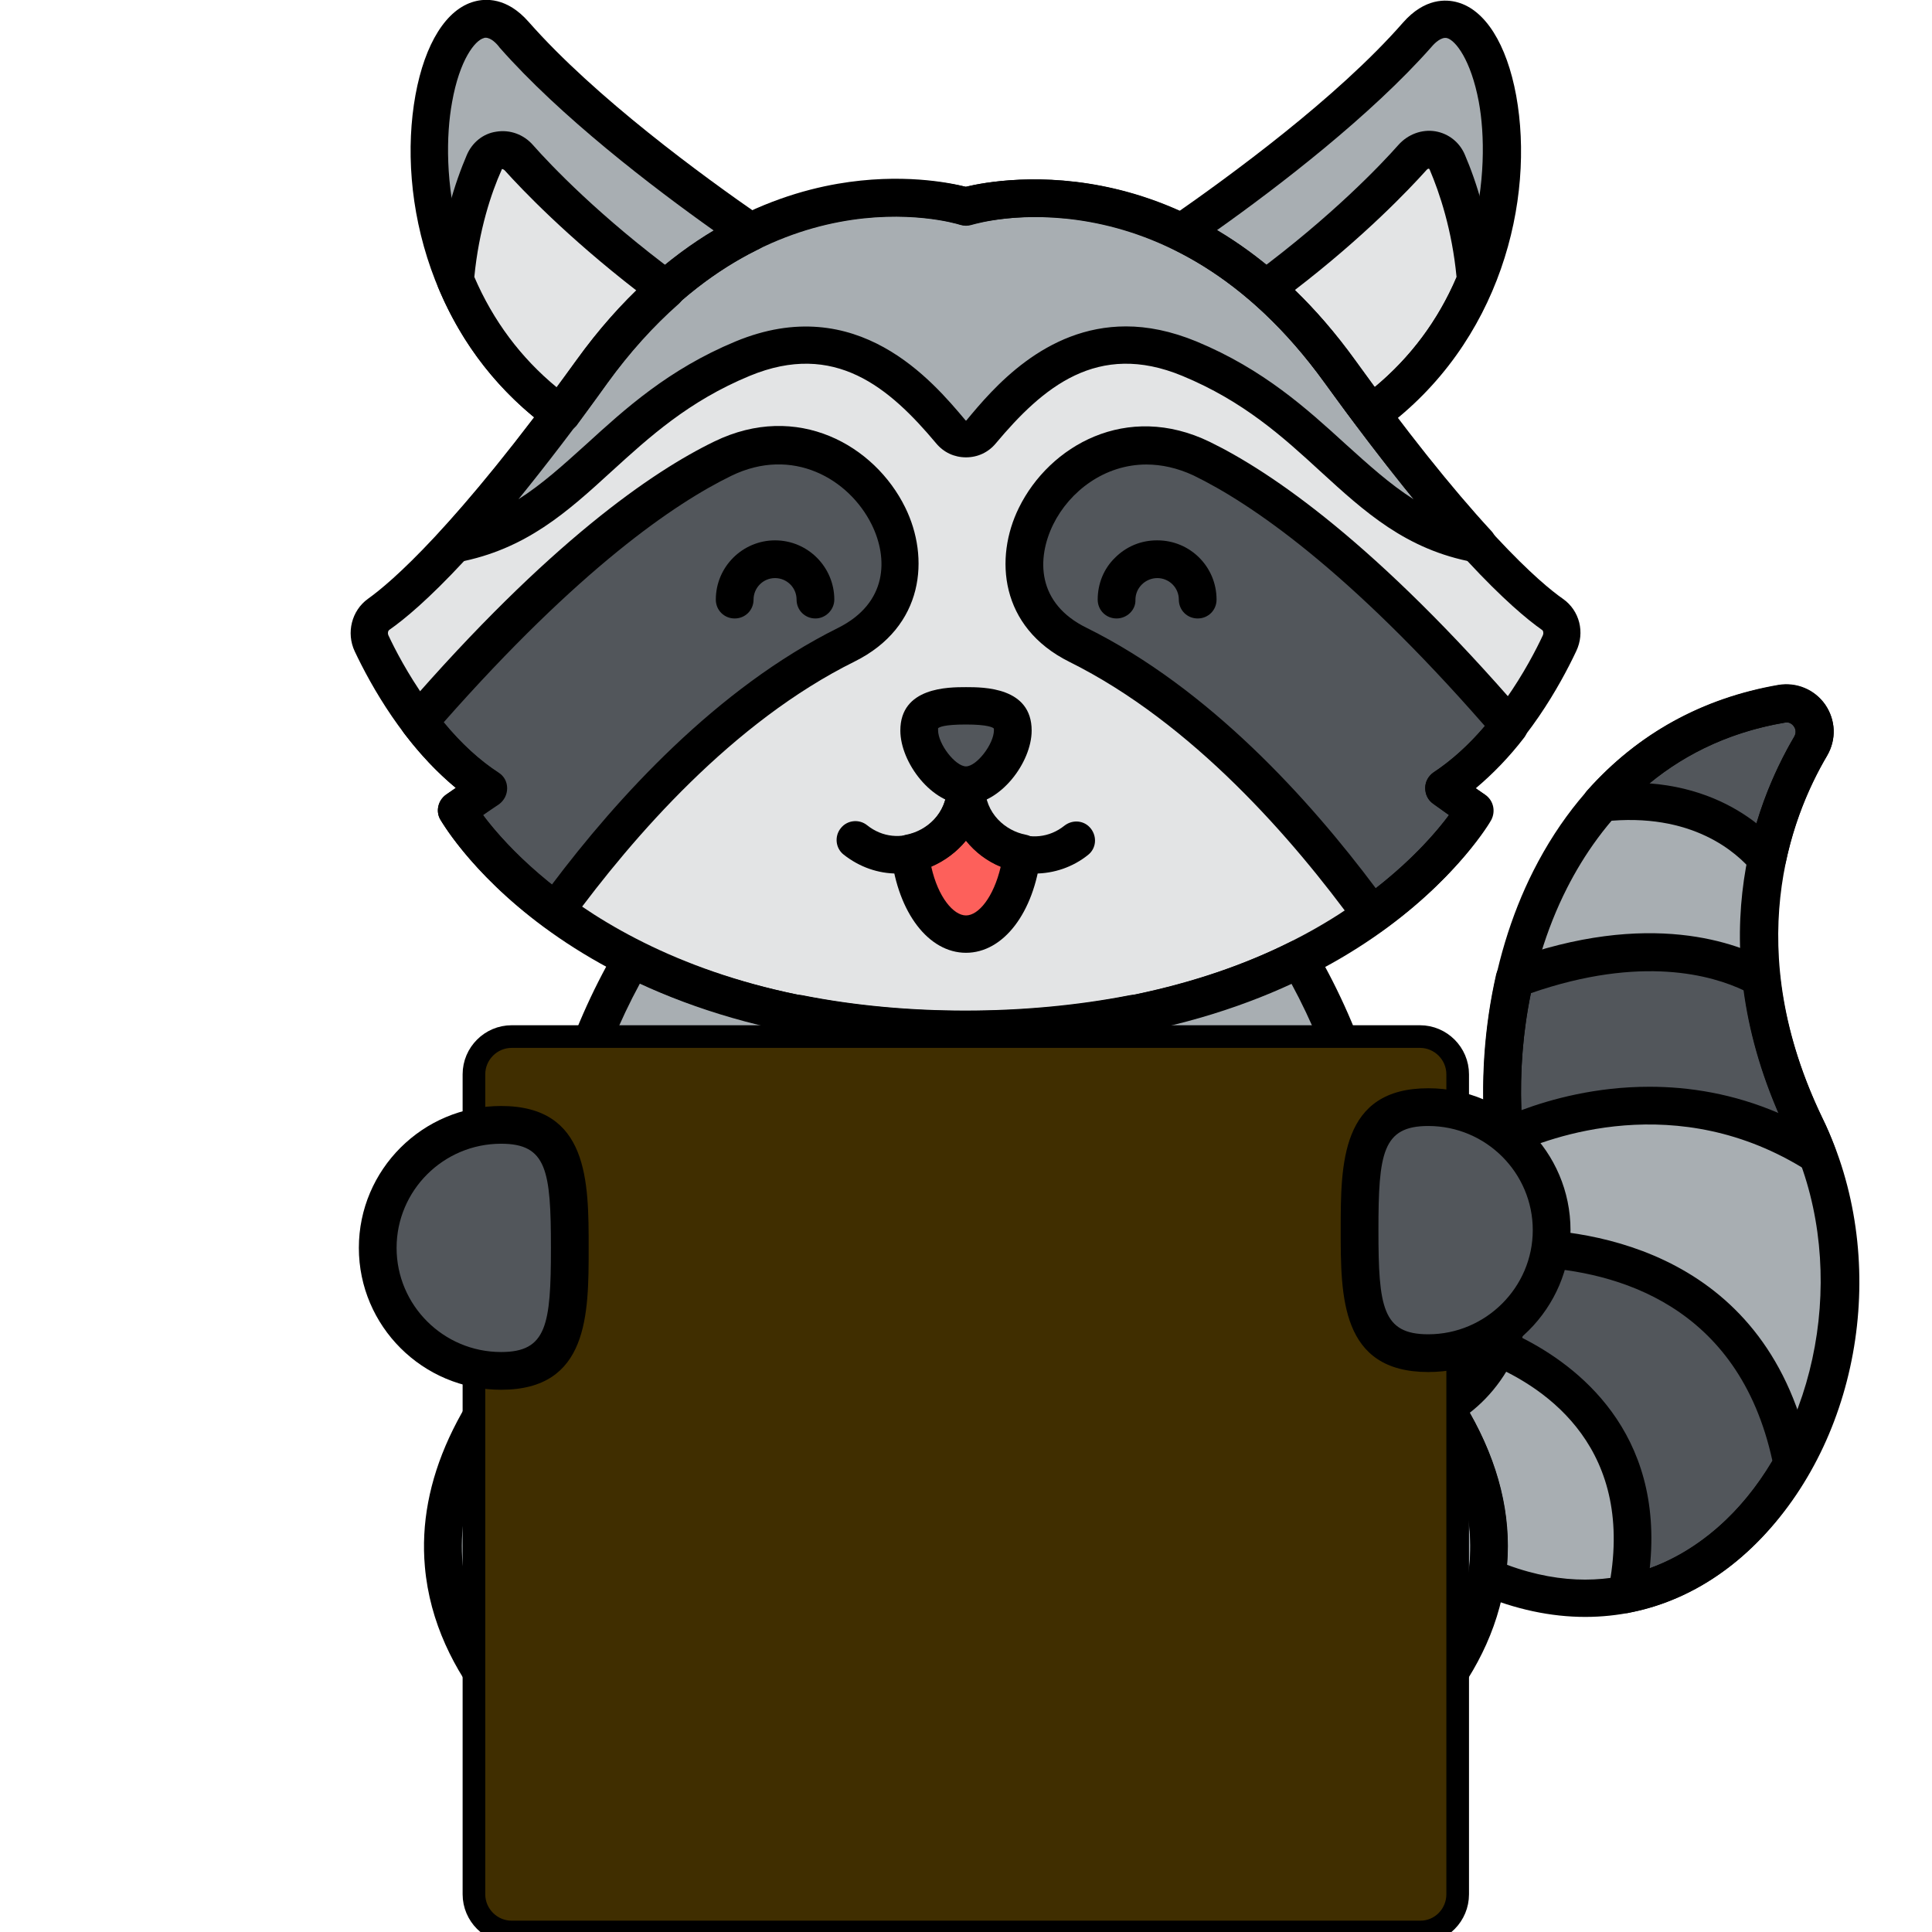 <?xml version="1.0" encoding="utf-8"?>
<!-- Generator: Adobe Illustrator 23.1.0, SVG Export Plug-In . SVG Version: 6.00 Build 0)  -->
<svg version="1.1" id="Слой_1" xmlns="http://www.w3.org/2000/svg" xmlns:xlink="http://www.w3.org/1999/xlink" x="0px" y="0px"
	 viewBox="0 0 512 512" style="enable-background:new 0 0 512 512;" xml:space="preserve">
<style type="text/css">
	.st0{fill:#52565B;}
	.st1{fill:#A8AEB2;}
	.st2{fill:#E3E4E5;}
	.st3{fill:#FD605B;}
	.st4{fill:#402E00;stroke:#000000;stroke-width:6;stroke-miterlimit:10;}
</style>
<path class="st0" d="M179.2,488.8c0-7.7,2.7-14.8,7.1-20.4c-22.9-1.7-51.1,1.7-49.3,29.7c0.3,5,4,8.9,8.4,8.9h53v-0.4
	C187.1,505.7,179.2,502.1,179.2,488.8z"/>
<path class="st0" d="M325.6,468.5c4.5,5.6,7.1,12.7,7.1,20.4c0,13.3-7.9,16.8-19.2,17.8v0.4h53c4.4,0,8.1-3.9,8.4-8.9
	C376.7,470.2,348.5,466.7,325.6,468.5L325.6,468.5z"/>
<path class="st1" d="M148.6,109.8c0.7-0.9,1.3-1.7,2-2.6c0.4-0.6,0.9-1.2,1.4-1.8c1.6-2.2,3.3-4.5,5-6.9
	c13.6-18.8,28.2-30.2,41.9-36.9c-16.1-11.1-44.7-32.1-62.6-52.4C115.3-14.7,93.4,69.7,148.6,109.8L148.6,109.8z"/>
<path class="st1" d="M364.2,350.1c-4.2,34.4-19,64.4-33,86.2c0,0,0,0,0,0.1c-5.2,8-10.8,15.9-16.7,23.1c4.4,2.1,8.2,5.2,11.1,9
	c10.3-0.8,21.7-0.5,30.9,2.6C376.9,456.8,426.6,412.5,364.2,350.1L364.2,350.1z"/>
<path class="st1" d="M197.5,459.5c-6.4-8-12.9-16.9-18.8-26.4c0,0,0,0,0,0c-13.4-21.5-26.9-50.2-30.9-82.9
	c-62.4,62.4-12.7,106.7,7.7,120.9c9.2-3.1,20.6-3.4,30.9-2.6C189.4,464.7,193.2,461.6,197.5,459.5L197.5,459.5z"/>
<path class="st1" d="M167.6,254.1c-51.4,88.9,4.1,173.6,29.9,205.4c21.7-10.7,47,5.2,47,29.3c0,2-0.2,3.7-0.5,5.3
	c7.6,1.1,16,1.2,24.1,0c-0.3-1.6-0.5-3.3-0.5-5.3c0-18.1,14.6-32.7,32.6-32.7c5.2,0,10,1.2,14.4,3.4
	c25.8-31.9,81.2-116.5,29.9-205.4C294,279.3,218.1,279.3,167.6,254.1L167.6,254.1z"/>
<path class="st2" d="M411.5,162.9c-7.3-5.2-24.7-20.5-56.4-64.4c-44.1-61-99.1-43.7-99.1-43.7s-55.1-17.3-99.1,43.7
	c-31.7,43.9-49.1,59.2-56.4,64.4c-2.4,1.7-3.2,5-1.9,7.6c4.3,9,14.5,27.7,30.8,38.4l-8.3,5.8c0,0,33,58.1,134.9,58.1
	s134.9-58.1,134.9-58.1l-8.3-5.8c16.3-10.7,26.5-29.4,30.8-38.4C414.7,167.8,413.9,164.6,411.5,162.9L411.5,162.9z"/>
<path class="st1" d="M355.1,98.5c1.7,2.4,3.4,4.6,5,6.9c0.5,0.6,0.9,1.2,1.4,1.8c0.6,0.9,1.2,1.7,1.9,2.5
	c54.9-40.1,33.1-124.3,12.2-100.5c-17.8,20.3-46.3,41.2-62.5,52.3C326.8,68.2,341.5,79.6,355.1,98.5L355.1,98.5z"/>
<path class="st1" d="M478.5,298.7c-22.7-46.9-9.3-83,1.3-101c3.2-5.5-1.4-12.3-7.7-11.2c-58,10-81.5,71.8-72.1,126.7
	c6.5,37.7-6.6,53.3-17.3,59.7c10.6,16.8,13.2,31.9,11.3,45.1C461,446.5,508.3,360.1,478.5,298.7z"/>
<path class="st1" d="M355.1,98.5c-44.1-61-99.1-43.7-99.1-43.7s-55.1-17.3-99.1,43.7c-15.3,21.2-27.2,35.7-36.4,45.6
	c31.3-5.8,40.2-34.2,76.3-49.1c27.6-11.4,44.8,7,55.1,19.4c2.1,2.5,6,2.5,8.1,0c10.3-12.3,27.5-30.8,55.1-19.4
	c36.1,14.9,45,43.3,76.3,49.1C382.4,134.2,370.4,119.7,355.1,98.5L355.1,98.5z"/>
<path class="st2" d="M148.6,109.8c0.7-0.9,1.3-1.7,2-2.6c0.4-0.6,0.9-1.2,1.4-1.8c1.6-2.2,3.3-4.5,5-6.9c6.4-8.8,13-16,19.6-21.9
	c-17.4-12.9-31-25.9-39-34.9c-2.8-3.1-7.7-2.6-9.3,1.3c-2.9,6.9-6.4,17.6-7.6,31.2C126,87.3,134.9,99.9,148.6,109.8z"/>
<path class="st2" d="M355.1,98.5c1.7,2.4,3.4,4.6,5,6.9c0.5,0.6,0.9,1.2,1.4,1.8c0.6,0.9,1.2,1.7,1.9,2.5
	c13.5-9.9,22.4-22.5,27.8-35.5c-1.2-13.5-4.7-24.3-7.6-31.2c-1.6-3.9-6.5-4.4-9.3-1.3c-8,9-21.5,21.9-38.9,34.8
	C342,82.4,348.7,89.6,355.1,98.5L355.1,98.5z"/>
<path class="st0" d="M268.4,193.6c0,6.1-6.4,14.6-12.4,14.6s-12.4-8.6-12.4-14.6s6.4-6.5,12.4-6.5S268.4,187.5,268.4,193.6z"/>
<path class="st3" d="M256,208.3c0,9.4-6.8,16.3-14.8,17.9c1.4,12.2,7.5,21.4,14.8,21.4s13.4-9.2,14.8-21.4
	C262.8,224.6,256,217.7,256,208.3L256,208.3z"/>
<g>
	<path class="st0" d="M382.6,209c6.9-4.5,12.7-10.5,17.4-16.5c-38-44-65-62.8-81.5-70.8c-35.5-17.3-65.8,32.9-32.8,49.3
		c32.8,16.3,59.7,46.6,77.8,71.6c19.6-14.1,27.4-27.7,27.4-27.7L382.6,209z"/>
	<path class="st0" d="M191.5,121.6c-16.4,8-43.1,26.5-80.5,69.6c4.9,6.5,11,12.9,18.3,17.7l-8.3,5.8c0,0,7.4,13.1,26.1,26.8
		c18-24.7,44.7-54.5,77.1-70.6C257.4,154.5,227,104.3,191.5,121.6z"/>
	<path class="st0" d="M431.1,422.5c8.5-42-20.2-59.6-34.2-65.5c3-6.5,5-15,4.9-26.2c22.1,0,63.4,7,73.3,57.2
		C465.1,405.6,449.7,418.7,431.1,422.5L431.1,422.5z"/>
	<path class="st0" d="M398.6,301.5c-1.2-14.2-0.3-28.5,2.8-42.1c35.6-13.2,57.4-4.7,65.4-0.2c1.3,12,4.9,25.3,11.8,39.5
		c1.2,2.4,2.2,4.9,3.2,7.4C444.9,282.8,408.5,296.9,398.6,301.5z"/>
	<path class="st0" d="M424.5,212.8c11.9-13.3,27.7-22.9,47.7-26.3c6.3-1.1,10.9,5.7,7.7,11.2c-4.3,7.2-9,17.4-11.6,30
		C463.5,222.1,450.2,210,424.5,212.8z"/>
</g>
<path class="st2" d="M300.1,268.9c-27.8,5.4-60.3,5.4-88.1,0c-2.2,13.6-2.9,25.1-2.9,25.1h8.2c-3.3,22.4,0,46.7,0,46.7l6.6-1.9
	c0,42.4,23.6,67.9,29.9,80.8c1.1,1.8,3.4,1.8,4.5,0c6.3-13,29.9-38.4,29.9-80.8l6.6,1.9c0,0,3.3-24.3,0-46.7h8.2
	C303,294,302.3,282.5,300.1,268.9z"/>
<path d="M356.5,476c-0.5,0-1.1-0.1-1.6-0.3c-7.3-2.4-17.1-3.2-29-2.3c-1.7,0.1-3.3-0.6-4.3-1.9c-2.5-3.2-5.8-5.8-9.4-7.6
	c-1.4-0.7-2.3-1.9-2.7-3.4s0-3,1-4.2c5.8-7.2,11.3-14.8,16.4-22.7c12.4-19.3,28-49.4,32.3-84.2c0.2-1.9,1.5-3.5,3.3-4.1
	c1.8-0.6,3.8-0.2,5.2,1.2c23,23,33.6,46.1,31.6,68.7c-2.6,29.7-26.2,50.3-40,59.9C358.6,475.7,357.6,476,356.5,476L356.5,476z
	 M335,463.1c7.9,0,14.8,0.8,20.7,2.4c12.5-9.1,31.6-26.8,33.8-51.2c1.5-17.2-5.8-35.1-21.8-53.4c-4.8,26-15.6,52.2-32.2,78
	c-4.3,6.6-8.8,13-13.5,19.1c2.1,1.5,4.1,3.3,5.9,5.2C330.3,463.2,332.7,463.1,335,463.1L335,463.1z"/>
<path d="M155.5,476c-1,0-2-0.3-2.9-0.9c-13.8-9.6-37.4-30.2-40-59.9c-2-22.6,8.6-45.7,31.6-68.7c1.4-1.4,3.4-1.8,5.2-1.2
	c1.8,0.6,3.1,2.2,3.3,4.1c3.3,26.8,13.5,54,30.2,80.9c0,0.1,0.1,0.1,0.1,0.2c5.6,8.9,11.8,17.7,18.4,25.8c1,1.2,1.3,2.7,1,4.2
	c-0.3,1.5-1.3,2.7-2.7,3.4c-3.7,1.8-6.9,4.4-9.4,7.6c-1,1.3-2.6,2-4.3,1.9c-11.9-0.9-21.6-0.1-29,2.3C156.5,475.9,156,476,155.5,476
	L155.5,476z M144.4,361c-16,18.3-23.4,36.2-21.8,53.4c2.2,24.3,21.3,42,33.8,51.2c7.6-2.1,17-2.9,27.9-2.2c1.8-1.9,3.7-3.6,5.9-5.2
	c-5.5-7.2-10.8-14.7-15.6-22.5c0,0,0,0,0,0C159.1,410.9,149,385.8,144.4,361z"/>
<path d="M198.5,512h-53c-7,0-12.9-6-13.4-13.6c-0.7-10,2.1-18.2,8.1-24.2c8.9-8.8,24.6-12.5,46.5-10.8c1.8,0.1,3.5,1.3,4.2,3
	s0.5,3.7-0.7,5.1c-4,5-6,10.9-6,17.3c0,8.8,3.6,11.9,14.6,12.8c2.6,0.2,4.6,2.4,4.6,5v0.4C203.5,509.8,201.2,512,198.5,512
	L198.5,512z M177,473.1c-14,0-24.2,2.8-29.7,8.3c-4,3.9-5.7,9.3-5.2,16.4c0.1,2.3,1.7,4.2,3.4,4.2h32.1c-2.1-3.2-3.3-7.5-3.3-13.2
	c0-5.5,1.2-10.9,3.4-15.7C177.4,473.1,177.2,473.1,177,473.1L177,473.1z"/>
<path d="M256,500c-4.3,0-8.6-0.3-12.8-0.9c-1.4-0.2-2.6-1-3.4-2.1s-1.1-2.5-0.8-3.9c0.3-1.4,0.4-2.8,0.4-4.3
	c0-9.6-4.9-18.4-13.1-23.5c-8.1-5.1-18.1-5.6-26.7-1.3c-2.1,1-4.6,0.5-6.1-1.3c-26.7-33-83.1-119.7-30.3-211.1
	c1.3-2.3,4.2-3.2,6.6-2c49.1,24.6,123.1,24.6,172.2,0c2.4-1.2,5.2-0.3,6.6,2c52.8,91.4-3.6,178.1-30.3,211.1c-1.5,1.8-4,2.4-6.1,1.3
	c-3.8-1.9-7.9-2.9-12.1-2.9c-15.2,0-27.6,12.4-27.6,27.7c0,1.5,0.1,2.9,0.4,4.3c0.3,1.4,0,2.8-0.8,3.9c-0.8,1.1-2,1.9-3.4,2.1
	C264.6,499.7,260.3,500,256,500z M249.5,489.7c4.3,0.4,8.7,0.4,13,0c0-0.3,0-0.6,0-0.9c0-20.8,16.9-37.7,37.6-37.7
	c4.4,0,8.7,0.8,12.8,2.3c25.8-32.8,73.7-110.8,29.3-192.8c-50.1,23.1-122.4,23.1-172.6,0c-44.4,82,3.6,160,29.3,192.8
	c10.8-4,22.7-2.8,32.7,3.4c11.1,6.9,17.8,18.9,17.8,32C249.5,489.1,249.5,489.4,249.5,489.7L249.5,489.7z"/>
<path d="M239.8,475.9c-2.5,0-4.7-1.9-5-4.5c-4-38.9-20-76-20.1-76.4c-1.1-2.5,0.1-5.5,2.6-6.6s5.5,0.1,6.6,2.6
	c0.7,1.6,16.7,38.9,20.9,79.3c0.3,2.7-1.7,5.2-4.5,5.5C240.1,475.8,240,475.9,239.8,475.9L239.8,475.9z"/>
<path d="M272.2,475.9c-0.2,0-0.3,0-0.5,0c-2.7-0.3-4.7-2.7-4.5-5.5c4.2-40.4,20.2-77.8,20.9-79.3c1.1-2.5,4-3.7,6.6-2.6
	c2.5,1.1,3.7,4,2.6,6.6c-0.2,0.4-16.1,37.5-20.1,76.4C276.9,473.9,274.7,475.9,272.2,475.9L272.2,475.9z"/>
<path d="M256,277.9c-103.6,0-137.8-58.2-139.3-60.7c-1.3-2.2-0.6-5.1,1.5-6.6l2.6-1.8c-13.7-11.3-22.5-27.1-26.8-36.2
	c-2.3-4.9-0.8-10.8,3.5-13.9c5.9-4.2,23.1-18.7,55.2-63.2c23.7-32.9,50.8-43.6,69.3-46.8c16.8-2.9,29.7-0.3,33.9,0.8
	c9.5-2.3,61.6-11.5,103.1,46c32.2,44.6,49.3,59.1,55.2,63.2h0c4.4,3.1,5.9,8.9,3.5,13.9c-4.3,9.1-13.1,24.9-26.8,36.2l2.6,1.8
	c2.1,1.5,2.7,4.3,1.5,6.6C393.8,219.7,359.6,277.9,256,277.9L256,277.9z M128,216c9.4,12.5,45.6,51.9,128,51.9
	c82.8,0,118.7-39.4,128-51.9l-4.2-3c-1.4-1-2.1-2.5-2.1-4.2c0-1.7,0.9-3.2,2.2-4.1c15.6-10.3,25.5-28.9,29-36.4
	c0.2-0.5,0.1-1.2-0.3-1.4c-7.8-5.5-25.7-21.4-57.6-65.5c-41.5-57.5-93-42-93.6-41.9c-1,0.3-2,0.3-3,0c-2.1-0.7-52.3-15.3-93.6,41.9
	c-31.8,44.1-49.7,60-57.6,65.5c-0.4,0.3-0.5,0.9-0.3,1.4c3.5,7.5,13.5,26.1,29,36.4c1.4,0.9,2.2,2.4,2.2,4.1c0,1.7-0.8,3.2-2.1,4.2
	L128,216z"/>
<path d="M363.4,114.7c-1.5,0-3-0.7-4-2l-3.2-4.3c-1.6-2.2-3.3-4.5-5-6.9c-11.7-16.2-25.2-28.1-40.2-35.4c-1.6-0.8-2.7-2.3-2.8-4.1
	c-0.1-1.8,0.7-3.5,2.1-4.5c15.4-10.7,44-31.5,61.5-51.5c5.8-6.6,11.5-6.2,14.4-5.4c7.4,2,13.1,11.1,15.6,24.7
	c5,27.5-4,65.6-35.4,88.6C365.4,114.4,364.4,114.7,363.4,114.7L363.4,114.7z M322.5,61c13.6,8.1,25.9,19.7,36.6,34.6
	c1.7,2.4,3.4,4.6,5,6.8l0.2,0.2c28.2-23.4,30.8-58.2,27.6-75.6c-2.1-11.2-6.2-16.3-8.4-16.9c-1.5-0.4-3.3,1.3-4.2,2.4
	C363.3,30.6,339,49.3,322.5,61z"/>
<path d="M148.6,114.8c-1,0-2.1-0.3-2.9-1c-31.5-22.9-40.6-61-35.6-88.6c2.5-13.7,8.2-22.8,15.6-24.8c2.9-0.8,8.6-1.2,14.4,5.4
	c17.6,20,46.2,40.9,61.7,51.6c1.5,1,2.3,2.7,2.1,4.5s-1.2,3.3-2.8,4.1c-15,7.3-28.4,19.2-40.1,35.3c-1.7,2.4-3.4,4.7-5,6.9l-3.3,4.5
	C151.6,114.1,150.1,114.8,148.6,114.8z M128.7,10c-0.2,0-0.3,0-0.5,0.1c-2.3,0.6-6.4,5.7-8.4,17c-3.2,17.5-0.6,52.3,27.7,75.7
	l0.3-0.3c1.6-2.2,3.3-4.4,5-6.8c10.7-14.8,23-26.4,36.5-34.5c-16.5-11.7-40.9-30.4-56.9-48.6C131.6,11.5,130.1,10,128.7,10z"/>
<path d="M295.9,163.9c-2.8,0-5-2.2-5-5c0-4.2,1.6-8.2,4.6-11.1c3-3,6.9-4.6,11.1-4.6h0.1c8.7,0,15.7,7,15.7,15.7c0,2.8-2.2,5-5,5
	c0,0,0,0,0,0c-2.8,0-5-2.2-5-5c0-3.2-2.6-5.7-5.7-5.7c0,0,0,0,0,0c-1.5,0-3,0.6-4.1,1.7s-1.7,2.5-1.7,4.1
	C301,161.6,298.7,163.9,295.9,163.9C296,163.9,296,163.9,295.9,163.9L295.9,163.9z"/>
<path d="M216.1,163.9c-2.8,0-5-2.2-5-5c0-3.2-2.6-5.7-5.7-5.7c-3.2,0-5.7,2.6-5.7,5.7c0,2.8-2.2,5-5,5s-5-2.2-5-5
	c0-8.7,7.1-15.7,15.7-15.7c8.7,0,15.7,7.1,15.7,15.7C221.1,161.6,218.8,163.9,216.1,163.9z"/>
<path d="M237.8,231.5c-5.1,0-10-1.7-14.2-5c-2.2-1.7-2.5-4.9-0.8-7c1.7-2.2,4.9-2.5,7-0.8c4,3.2,9.1,3.7,13.7,1.5
	c4.7-2.3,7.5-6.7,7.5-11.9c0-2.8,2.2-5,5-5s5,2.2,5,5v1.2c0,0.4,0,0.7-0.1,1c-0.8,8.1-5.6,15.1-13.1,18.6
	C244.6,230.7,241.2,231.5,237.8,231.5L237.8,231.5z"/>
<path d="M274.2,231.5c-3.4,0-6.8-0.8-10.1-2.3c-7.4-3.6-12.3-10.6-13.1-18.6c-0.1-0.3-0.1-0.7-0.1-1v-1.2c0-2.8,2.2-5,5-5s5,2.2,5,5
	c0,5.2,2.8,9.6,7.5,11.9c4.6,2.2,9.7,1.7,13.7-1.5c2.2-1.7,5.3-1.4,7,0.8c1.7,2.2,1.4,5.3-0.8,7
	C284.3,229.8,279.3,231.5,274.2,231.5L274.2,231.5z"/>
<path d="M420.1,428.5c-9.1,0-18.5-2-28-6c-2.1-0.9-3.3-3.1-3-5.3c2-13.5-1.6-27.5-10.5-41.7c-0.7-1.1-0.9-2.5-0.6-3.8
	c0.3-1.3,1.1-2.4,2.3-3.1c10.1-6,20.8-20.4,14.9-54.6c-5-29-0.9-59.4,11.2-83.3c13.8-27.2,36.3-44.2,64.9-49.1
	c4.8-0.8,9.6,1.2,12.4,5.2c2.8,4.1,3,9.2,0.5,13.5c-9.8,16.6-22.9,51.2-1.1,96.3c17.5,36.1,10.7,82.8-16.3,111
	C453.6,421.4,437.4,428.5,420.1,428.5L420.1,428.5z M399.4,414.7c30,11.1,50.4-3.9,60.1-14c23.8-24.9,30-67.8,14.5-99.8
	c-23.9-49.2-9.3-87.4,1.5-105.7c0.7-1.2,0.2-2.3-0.1-2.7c-0.3-0.4-1.1-1.3-2.4-1c-32.1,5.5-49.1,26.9-57.7,43.8
	c-11.2,22-14.9,50.1-10.3,77.1c6.1,35.4-4.2,53.2-15.5,62C397.2,387.9,400.5,401.4,399.4,414.7L399.4,414.7z"/>
<path d="M391.5,149.1c-0.3,0-0.6,0-0.9-0.1c-18-3.3-29-13.4-40.7-24.1c-10-9.2-20.4-18.6-36.6-25.3c-22.5-9.3-37,3.1-49.4,17.9
	c-2,2.4-4.8,3.7-7.9,3.7s-5.9-1.3-7.9-3.7c-12.4-14.8-26.9-27.2-49.4-17.9c-16.2,6.7-26.6,16.2-36.6,25.3
	c-11.7,10.7-22.7,20.7-40.7,24.1c-2.1,0.4-4.2-0.6-5.3-2.5c-1-1.9-0.8-4.2,0.7-5.8c10.6-11.5,22.7-26.7,36-45.2
	c41.5-57.6,93.7-48.2,103.2-46c9.5-2.3,61.6-11.6,103.2,46c13.3,18.5,25.4,33.7,36,45.2c1.5,1.6,1.7,3.9,0.7,5.8
	C395,148.2,393.3,149.1,391.5,149.1z M298.4,86.5c5.7,0,11.9,1.2,18.7,4c17.8,7.4,29.3,17.9,39.5,27.2c6.1,5.5,11.7,10.6,18,14.6
	c-7.3-9-15.2-19.3-23.5-30.8c-41.3-57.2-91.5-42.5-93.6-41.9c-1,0.3-2,0.3-3,0c-2.1-0.7-52.3-15.3-93.6,41.9
	c-8.3,11.5-16.2,21.8-23.5,30.8c6.3-4,11.9-9.1,18-14.6c10.2-9.3,21.7-19.8,39.5-27.2c32.3-13.4,52.3,10.6,60.9,20.8
	c0.1,0.2,0.3,0.2,0.4,0C263,103.1,276.9,86.5,298.4,86.5L298.4,86.5z"/>
<path d="M148.6,114.8c-1,0-2-0.3-2.9-1c-13.3-9.7-23.3-22.4-29.6-37.7c-0.3-0.7-0.4-1.5-0.4-2.3c1.2-14.3,5-25.7,8-32.7
	c1.4-3.3,4.3-5.7,7.8-6.2c3.6-0.6,7.3,0.7,9.8,3.6c4.6,5.2,17.6,18.9,38.3,34.2c1.2,0.9,2,2.3,2,3.8s-0.6,3-1.7,4
	c-6.8,6-13.1,13-18.9,21c-1.7,2.4-3.4,4.7-5,6.9l-3.3,4.5C151.6,114.1,150.1,114.8,148.6,114.8z M125.7,73.4
	c5,11.6,12.3,21.4,21.9,29.3l0.3-0.3c1.6-2.2,3.3-4.4,5-6.8c4.9-6.8,10.3-13,15.9-18.5c-18.6-14.4-30.5-26.9-35-31.9
	c-0.3-0.3-0.6-0.4-0.7-0.4c-0.1,0-0.1,0-0.2,0.3C130.2,51.1,126.9,61,125.7,73.4L125.7,73.4z"/>
<path d="M363.4,114.7c-1.5,0-3-0.7-4-2l-3.2-4.4c-1.6-2.2-3.3-4.5-5-6.9c-5.8-8-12.2-15.2-19-21.1c-1.1-1-1.8-2.5-1.7-4
	s0.8-2.9,2-3.8c20.6-15.3,33.5-28.9,38.1-34.1c2.5-2.8,6.2-4.2,9.8-3.6c3.5,0.6,6.4,2.9,7.8,6.2c3,7,6.8,18.4,8,32.7
	c0.1,0.8-0.1,1.6-0.4,2.3c-6.3,15.3-16.2,27.9-29.5,37.6C365.4,114.4,364.4,114.7,363.4,114.7L363.4,114.7z M343.1,76.9
	c5.7,5.5,11.1,11.8,16,18.7c1.7,2.4,3.4,4.6,5,6.8l0.2,0.2c9.5-7.9,16.8-17.7,21.7-29.2c-1.2-12.5-4.5-22.3-7.1-28.4
	c-0.1-0.2-0.2-0.3-0.2-0.3c-0.1,0-0.4,0-0.7,0.4C373.5,50.1,361.7,62.6,343.1,76.9L343.1,76.9z"/>
<path d="M256,213.2c-9,0-17.4-11.1-17.4-19.6c0-11.5,12.7-11.5,17.4-11.5s17.4,0,17.4,11.5C273.4,202.1,265,213.2,256,213.2
	L256,213.2z M256,192c-5.8,0-7.1,0.7-7.4,1c0,0,0,0.2,0,0.5c0,3.7,4.6,9.6,7.4,9.6c2.8,0,7.4-5.9,7.4-9.6c0-0.3,0-0.5-0.1-0.5
	C263.1,192.8,261.8,192,256,192z"/>
<path d="M256,252.5c-9.9,0-18-10.6-19.8-25.8c-0.3-2.6,1.4-5,4-5.5c5.2-1,10.8-5.5,10.8-13c0-2.8,2.2-5,5-5c2.8,0,5,2.2,5,5
	c0,7.5,5.6,12,10.8,13c2.6,0.5,4.3,2.9,4,5.5C274,241.9,265.9,252.5,256,252.5z M246.8,229.7c1.8,8.1,5.9,12.9,9.2,12.9
	s7.3-4.8,9.2-12.9c-3.7-1.5-6.8-3.9-9.2-6.9C253.6,225.7,250.5,228.1,246.8,229.7z"/>
<path d="M363.5,247.5c-1.5,0-3.1-0.7-4.1-2.1c-16.7-23-43.4-53.8-76-70c-18.5-9.2-19.9-27.6-13.4-40.8c8.1-16.5,28.6-28.2,50.6-17.5
	c16.4,8,44.2,27,83.1,72.1c1.6,1.8,1.6,4.5,0.2,6.3c-4,5.2-8.3,9.6-12.8,13.4l2.6,1.8c2.1,1.5,2.7,4.3,1.5,6.6
	c-0.3,0.6-8.6,14.8-28.8,29.3C365.6,247.2,364.6,247.5,363.5,247.5L363.5,247.5z M303.8,123.1c-11,0-20.3,7-24.7,15.9
	c-4.4,9-4.4,20.9,8.9,27.4c32.5,16.1,59.1,45.6,76.6,69c10.1-7.9,16.3-15.2,19.4-19.4l-4.2-3c-1.4-1-2.1-2.5-2.1-4.2
	c0-1.7,0.9-3.2,2.2-4.1c4.7-3.1,9.3-7.2,13.6-12.3c-36.3-41.5-62-59-77.2-66.4C312,124,307.8,123.1,303.8,123.1L303.8,123.1z"/>
<path d="M147.2,246.6c-1.1,0-2.1-0.3-3-1c-19.3-14.2-27.1-27.8-27.5-28.4c-1.3-2.2-0.6-5.1,1.5-6.6l2.6-1.8
	c-4.8-4-9.5-8.9-13.8-14.6c-1.4-1.9-1.3-4.5,0.2-6.3c38.4-44.3,65.8-63,82.1-70.9c22-10.7,42.5,1,50.6,17.5
	c6.5,13.2,5.1,31.6-13.4,40.8c-32.3,16-58.7,46.4-75.3,69.1c-0.8,1.1-2,1.8-3.3,2C147.7,246.6,147.4,246.6,147.2,246.6z M128,216
	c3,4.1,8.9,11,18.2,18.5c17.3-23,43.7-52.1,75.9-68.1c13.2-6.6,13.3-18.5,8.9-27.4c-6-12.1-21-20.8-37.2-12.9
	c-15,7.3-40.3,24.6-76.2,65.3c4.6,5.6,9.5,10.1,14.6,13.4c1.4,0.9,2.2,2.4,2.2,4.1c0,1.7-0.8,3.2-2.1,4.2L128,216z"/>
<path d="M431.1,427.5c-1.3,0-2.6-0.5-3.5-1.5c-1.2-1.2-1.7-2.9-1.4-4.5c7.6-37.4-16.3-53.6-31.2-59.9c-1.3-0.5-2.2-1.5-2.7-2.8
	c-0.5-1.3-0.4-2.7,0.1-3.9c3-6.5,4.5-14.6,4.4-24.1c0-1.3,0.5-2.6,1.4-3.6s2.2-1.5,3.6-1.5h0c19.9,0,67.3,6,78.2,61.3
	c0.2,1.2,0,2.4-0.6,3.4c-11.3,19.9-28.1,33.1-47.3,36.9C431.7,427.4,431.4,427.5,431.1,427.5L431.1,427.5z M403.3,354.5
	c14.5,7.3,37.8,24.8,33.9,61.1c12.9-4.6,24.2-14.5,32.5-28.5c-9-41.4-41.4-50.2-63.1-51.3C406.4,342.7,405.2,348.9,403.3,354.5z"/>
<path d="M481.7,311.1c-0.9,0-1.9-0.3-2.7-0.8c-34.5-21.9-68.7-8.8-78.3-4.3c-1.5,0.7-3.2,0.6-4.6-0.2c-1.4-0.8-2.3-2.3-2.5-3.9
	c-1.3-14.9-0.3-29.6,2.9-43.7c0.4-1.6,1.6-3,3.1-3.6c37.7-13.9,61.2-4.5,69.6,0.2c1.4,0.8,2.3,2.2,2.5,3.8
	c1.4,12.5,5.2,25.2,11.3,37.8c1.2,2.4,2.3,5.1,3.3,7.8c0.8,2,0.1,4.3-1.5,5.6C484,310.7,482.8,311.1,481.7,311.1L481.7,311.1z
	 M437.1,288c10.5,0,22.2,1.8,34.3,7c-4.7-10.8-7.8-21.7-9.2-32.5c-8.4-4-27.1-9.5-56.5,0.7c-2.1,10.1-2.9,20.5-2.5,31
	C411,291.3,422.9,288,437.1,288L437.1,288z"/>
<path d="M468.2,232.7c-1.5,0-2.9-0.6-3.8-1.8c-4-4.8-15.9-15.8-39.4-13.2c-2.1,0.2-4-0.8-5-2.7c-1-1.8-0.7-4.1,0.7-5.6
	c13.4-15,30.4-24.4,50.6-27.9c4.8-0.8,9.6,1.2,12.4,5.2c2.8,4.1,3,9.2,0.5,13.5c-5.2,8.8-8.9,18.4-11,28.5c-0.4,1.9-1.8,3.4-3.7,3.8
	C469,232.7,468.6,232.7,468.2,232.7L468.2,232.7z M437.1,207.6c13.2,1,22.5,6,28.4,10.6c2.4-8.1,5.8-15.8,10-23
	c0.7-1.2,0.2-2.3-0.1-2.7c-0.3-0.4-1.1-1.3-2.4-1C459.3,193.8,447.3,199.2,437.1,207.6L437.1,207.6z"/>
<path d="M256,425.9c-2.7,0-5.1-1.4-6.5-3.8c-0.1-0.1-0.1-0.3-0.2-0.4c-1.2-2.5-3.3-5.7-5.7-9.5c-8.6-13.5-22.8-35.6-24.5-67
	l-0.4,0.1c-1.4,0.4-2.9,0.2-4.1-0.6c-1.2-0.8-2-2.1-2.2-3.5c-0.1-0.9-2.8-21.4-0.7-42.4H209c-1.4,0-2.7-0.6-3.6-1.6
	c-0.9-1-1.4-2.4-1.4-3.7c0-0.5,0.7-11.9,3-25.6c0.2-1.3,1-2.5,2.1-3.3c1.1-0.8,2.5-1.1,3.8-0.8c27.4,5.4,58.8,5.3,86.2,0
	c1.3-0.3,2.7,0,3.8,0.8c1.1,0.8,1.9,2,2.1,3.3c2.2,13.7,2.9,25.1,3,25.6c0.1,1.4-0.4,2.7-1.4,3.7c-0.9,1-2.3,1.6-3.6,1.6h-2.6
	c2.1,21-0.6,41.4-0.7,42.4c-0.2,1.4-1,2.7-2.2,3.5c-1.2,0.8-2.7,1-4.1,0.6l-0.4-0.1c-1.8,31.3-15.9,53.4-24.5,66.9
	c-2.4,3.8-4.5,7-5.7,9.5c-0.1,0.1-0.1,0.3-0.2,0.4C261.1,424.5,258.7,425.9,256,425.9L256,425.9z M223.9,333.8c1.1,0,2.1,0.3,3,1
	c1.3,0.9,2,2.4,2,4c0,31.9,13.9,53.7,23.1,68.1c1.5,2.3,2.8,4.4,4,6.4c1.2-2,2.5-4.1,4-6.4c9.2-14.4,23.1-36.2,23.1-68.1
	c0-1.6,0.7-3,2-4c1.3-0.9,2.9-1.3,4.4-0.8l0.9,0.2c0.7-8.4,1.6-24.5-0.6-39.5c-0.2-1.4,0.2-2.9,1.2-4c1-1.1,2.3-1.7,3.8-1.7h2.8
	c-0.3-3.5-0.9-8.6-1.7-14.3c-25.6,4.3-54.1,4.3-79.8,0c-0.8,5.7-1.3,10.7-1.7,14.3h2.8c1.5,0,2.8,0.6,3.8,1.7c1,1.1,1.4,2.6,1.2,4
	c-2.2,15-1.3,31.2-0.6,39.5l0.9-0.2C223,333.8,223.4,333.8,223.9,333.8L223.9,333.8z"/>
<path d="M366.5,512h-53c-2.8,0-5-2.2-5-5v-0.4c0-2.6,2-4.8,4.6-5c11.1-0.9,14.6-4.1,14.6-12.8c0-6.3-2.1-12.3-6-17.3
	c-1.2-1.5-1.4-3.4-0.7-5.1c0.7-1.7,2.4-2.8,4.2-3c22-1.7,37.6,2,46.5,10.8c6,6,8.8,14.1,8.1,24.2C379.4,506,373.5,512,366.5,512z
	 M313.5,506.6L313.5,506.6L313.5,506.6z M334.4,502h32.1c1.7,0,3.3-1.9,3.4-4.2c0.5-7.1-1.2-12.5-5.2-16.4
	c-5.5-5.5-15.7-8.3-29.7-8.3c-0.2,0-0.5,0-0.7,0c2.3,4.9,3.4,10.2,3.4,15.7C337.8,494.5,336.5,498.8,334.4,502L334.4,502z"/>
<path class="st4" d="M376.4,512H135.6c-5.5,0-10-4.5-10-10V284.7c0-5.5,4.5-10,10-10h240.7c5.5,0,10,4.5,10,10V502
	C386.3,507.5,381.9,512,376.4,512z"/>
<g>
	<path class="st0" d="M378.5,358.6c-18.1,0-18.2-14.6-18.2-32.6s0.1-32.6,18.2-32.6s32.7,14.6,32.7,32.6S396.5,358.6,378.5,358.6z"
		/>
	<path d="M355.3,326c0-17.6,0-37.6,23.2-37.6c20.8,0,37.7,16.9,37.7,37.6s-16.9,37.6-37.7,37.6C355.3,363.6,355.3,343.6,355.3,326z
		 M406.2,326c0-15.2-12.4-27.6-27.7-27.6c-12.1,0-13.2,7.2-13.2,27.6s1.1,27.6,13.2,27.6C393.7,353.6,406.2,341.2,406.2,326z"/>
</g>
<g>
	<path class="st0" d="M132.8,298.1c18.1,0,18.2,14.6,18.2,32.6c0,18-0.1,32.6-18.2,32.6s-32.7-14.6-32.7-32.6
		C100.1,312.7,114.7,298.1,132.8,298.1z"/>
	<path d="M156,330.7c0,17.6,0,37.6-23.2,37.6c-20.8,0-37.7-16.9-37.7-37.6s16.9-37.6,37.7-37.6C156,293.1,156,313.1,156,330.7z
		 M105.1,330.7c0,15.2,12.4,27.6,27.7,27.6c12.1,0,13.2-7.2,13.2-27.6c0-20.5-1.1-27.6-13.2-27.6
		C117.5,303.1,105.1,315.5,105.1,330.7z"/>
</g>
</svg>
